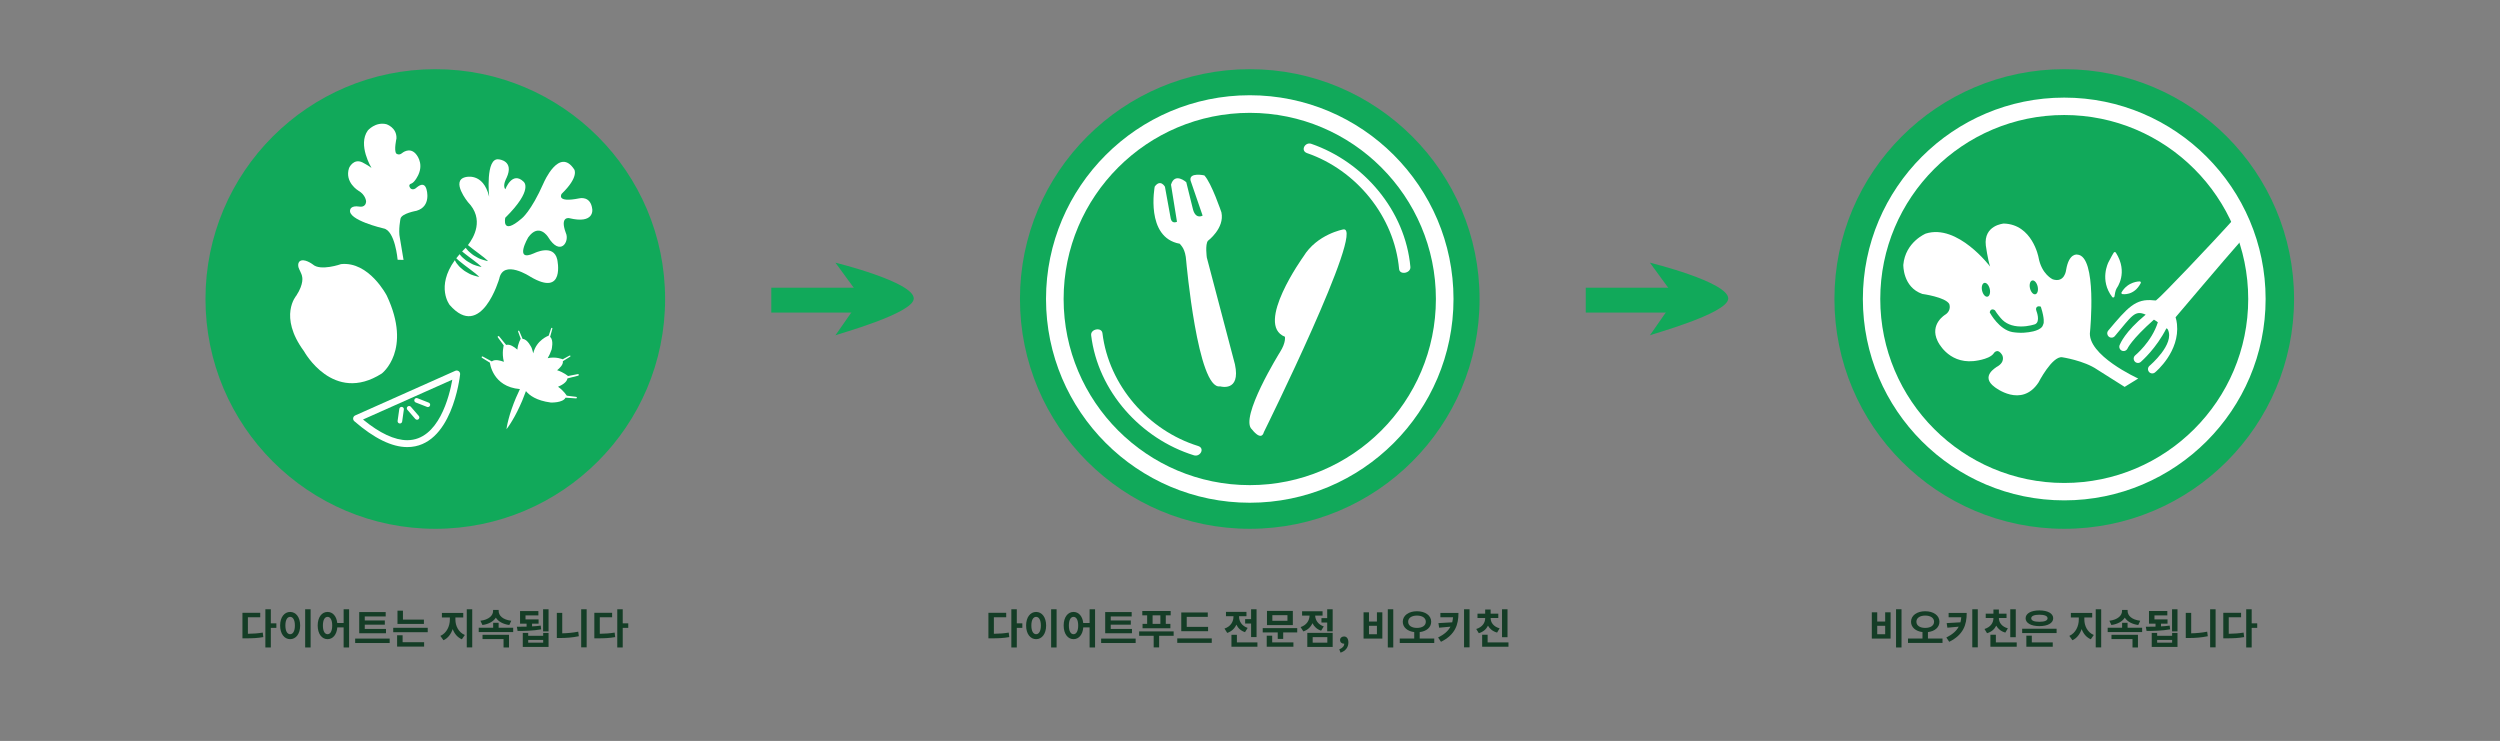 <?xml version="1.0" encoding="utf-8"?>
<!-- Generator: Adobe Illustrator 16.0.0, SVG Export Plug-In . SVG Version: 6.00 Build 0)  -->
<!DOCTYPE svg PUBLIC "-//W3C//DTD SVG 1.1//EN" "http://www.w3.org/Graphics/SVG/1.1/DTD/svg11.dtd">
<svg version="1.1" id="Layer_1" xmlns="http://www.w3.org/2000/svg" xmlns:xlink="http://www.w3.org/1999/xlink" x="0px" y="0px"
	 width="1100px" height="326px" viewBox="0 0 1100 326" enable-background="new 0 0 1100 326" xml:space="preserve">
<rect x="0" y="0" width="1100" height="326" fill="#808080" stroke="none"/>
<g>
	<rect x="339.367" y="126.594" fill="#11A95A" width="40.328" height="10.934"/>
	<path fill="#11A95A" d="M367.585,115.572l11.396,15.603l-11.396,16.364c0.191-0.311,34.296-9.537,34.471-16.143
		C402.25,124.098,367.585,115.572,367.585,115.572"/>
</g>
<g>
	<rect x="697.736" y="126.594" fill="#11A95A" width="40.328" height="10.934"/>
	<path fill="#11A95A" d="M725.953,115.572l11.396,15.603l-11.396,16.364c0.191-0.311,34.297-9.537,34.472-16.143
		C760.617,124.098,725.953,115.572,725.953,115.572"/>
</g>
<g>
	<circle fill="#11A95A" cx="191.528" cy="131.556" r="101.116"/>
	<path fill="#FFFFFF" d="M154.082,92.273c0,0,0.261-1.961,4.015-1.378c0,0,2.82,0.65,2.986-2.277c0,0-0.113-2.824-3.375-4.705
		c0,0-6.231-3.686-4.116-10.022c0,0,1.929-4.393,5.933-2.409c0,0,2.652,1.382,3.937,2.42c0,0-6.213-10.187-1.608-16.509
		c0,0,3.326-3.903,8.157-2.744c0,0,4.615,1.433,4.434,6.242c0,0-1.196,5.326-0.087,6.657c0,0,1.076,0.992,2.447-0.099
		c0,0,3.197-2.899,6.031,0.128c0,0,3.79,3.784,1.262,9.296c0,0-1.467,3.261-3.099,3.911c0,0-1.686,0.353-0.448,2.015
		c0,0,1.094,1.364,2.903-0.402c0.004,0.096,3.19-3.085,4.243,1.033c0,0,2.221,7.373-4.426,9.318c0,0-6.511,1.13-7.037,3.432
		c0,0-1.073,5.056-0.273,8.602l1.598,9.581l-2.606-0.067c0,0-1.091-12.953-6.247-13.798
		C168.704,100.497,152.693,96.794,154.082,92.273z"/>
	<path fill="#FFFFFF" d="M167.997,164.337c0,0,13.51-10.252,2.176-34.281c0,0-7.803-15.151-20.122-13.845
		c0,0-9.036,3.205-12.428,0.129c0,0-4.012-3.043-5.886-1.251c0,0-0.839,0.755-0.406,2.527c0.198,0.813,1.48,2.905,1.6,4.09
		c0,0,0.954,3.004-2.538,8.349c0,0-8.018,9.043,3.371,24.492C133.764,154.547,146.558,178.006,167.997,164.337z"/>
	<g>
		<g>
			<path fill="#FFFFFF" d="M179.197,196.718c-6.762,0-14.601-3.833-23.296-11.391c-0.391-0.341-0.581-0.856-0.506-1.368
				c0.077-0.514,0.409-0.95,0.883-1.162l44.042-19.638c0.494-0.22,1.071-0.16,1.51,0.159c0.438,0.319,0.673,0.848,0.615,1.388
				C202.305,166.014,198.79,196.718,179.197,196.718z M159.722,184.584c7.376,6.041,13.919,9.1,19.475,9.1
				c13.816,0,18.545-19.392,19.826-26.625L159.722,184.584z"/>
		</g>
		<g>
			<path fill="#FFFFFF" d="M175.952,186.338c-0.048,0-0.096-0.003-0.145-0.01c-0.553-0.078-0.938-0.589-0.858-1.143l0.744-5.283
				c0.079-0.555,0.595-0.938,1.145-0.86c0.553,0.078,0.938,0.59,0.858,1.144l-0.744,5.283
				C176.88,185.975,176.448,186.338,175.952,186.338z"/>
		</g>
		<g>
			<path fill="#FFFFFF" d="M183.504,184.688c-0.284,0-0.564-0.119-0.767-0.35l-3.493-4.033c-0.365-0.421-0.32-1.061,0.103-1.426
				c0.422-0.365,1.062-0.318,1.426,0.104l3.494,4.033c0.367,0.422,0.32,1.061-0.101,1.426
				C183.974,184.607,183.737,184.688,183.504,184.688z"/>
		</g>
		<g>
			<path fill="#FFFFFF" d="M188.264,179.105c-0.123,0-0.249-0.021-0.369-0.069l-4.967-1.946c-0.521-0.203-0.776-0.79-0.572-1.311
				c0.203-0.52,0.79-0.778,1.31-0.571l4.969,1.946c0.52,0.203,0.776,0.789,0.573,1.31
				C189.048,178.861,188.667,179.105,188.264,179.105z"/>
		</g>
	</g>
	<path fill="#FFFFFF" d="M249.674,166.505l4.838-1.237c0,0,0.518-0.623-0.29-0.664l-4.298,0.844c0,0-1.823-1.602-4.793-2.551
		c1.043-0.831,2.783-2.461,2.528-3.961l3.294-2.059c0,0,0.24-0.583-0.37-0.423l-2.988,1.639c0,0-2.986-1.307-6.612-0.494
		c0.614-1.033,1.203-2.279,1.723-3.806c0,0,1.043-4.226-0.66-5.541l1.022-3.746c0,0-0.221-0.59-0.561-0.059l-1.081,3.229
		c0,0-5.417,1.876-6.805,7.79c-0.177-0.751-0.396-1.541-0.701-2.396c0,0-1.81-3.958-3.958-3.93l-1.53-3.568
		c0,0-0.539-0.326-0.476,0.3l1.163,3.203c0,0-1.234,1.942-1.483,4.76c-1.308-1.159-3.306-2.563-4.93-2.067l-3.167-3.859
		c0,0-0.784-0.208-0.48,0.544l2.583,3.536c0,0-0.952,3.274,0.061,7.21c-1.521-0.579-3.991-1.255-5.313-0.182l-4.076-2.208
		c0,0-0.747,0.096-0.224,0.635l3.46,2.138c0,0,1.098,10.618,13.21,11.612c-0.604,1.244-1.199,2.55-1.76,3.873
		c-1.389,3.303-2.558,6.697-3.228,9.328c-0.356,1.309-0.586,2.426-0.733,3.213c-0.148,0.789-0.2,1.252-0.2,1.252
		s0.296-0.36,0.754-1.019c0.462-0.655,1.1-1.602,1.786-2.771c1.416-2.318,3.024-5.526,4.418-8.827
		c0.584-1.394,1.125-2.802,1.613-4.165c1.482,1.836,4.577,4.207,10.919,5.031c0,0,5.325,0.233,6.493-2.127l4.744,0.32
		c0,0,0.658-0.406-0.063-0.688l-4.14-0.518c0,0-1.258-2.136-3.835-3.921C247.15,169.5,249.427,168.251,249.674,166.505z"/>
	<path fill="#FFFFFF" d="M260.603,92.086c-0.675-6.101-5.688-4.821-5.688-4.821c-10.495,2.115-7.799-1.965-7.799-1.965
		c7.807-7.556,5.551-10.74,5.551-10.74c-6.608-10.108-13.439,5.861-13.439,5.861c-5.626,12.784-9.754,15.774-9.754,15.774
		c-8.994,7.727-7.155-0.389-7.155-0.389c12.612-12.468,8.079-15.839,8.079-15.839c-5.025-4.917-8.048,3.304-8.048,3.304
		c-1.406-1.633,0.531-5.004,0.531-5.004c3.51-7.593-3.365-8.142-3.365-8.142c-6.059-1.057-4.295,16.428-4.295,16.428
		c-2.63-11.02-10.508-8.591-10.508-8.591c-6.444,1.607,1.157,10.943,1.157,10.943c7.386,7.566,2.55,15.683,0.024,18.928
		c0.289,0.229,0.593,0.462,0.892,0.716c0.321,0.273,0.646,0.56,1.019,0.815c0.363,0.262,0.719,0.544,1.074,0.824
		c0.338,0.302,0.721,0.552,1.088,0.814c0.37,0.259,0.723,0.53,1.065,0.797c0.347,0.256,0.648,0.559,0.984,0.775
		c0.328,0.231,0.628,0.466,0.906,0.687c1.116,0.867,1.805,1.618,1.805,1.618s-0.979-0.136-2.364-0.6
		c-0.348-0.113-0.723-0.238-1.113-0.389c-0.397-0.132-0.772-0.366-1.178-0.574c-0.4-0.218-0.812-0.449-1.221-0.699
		c-0.417-0.24-0.825-0.502-1.203-0.823c-0.379-0.312-0.76-0.623-1.12-0.944c-0.377-0.3-0.694-0.665-0.995-1.023
		c-0.233-0.272-0.44-0.534-0.646-0.797c-0.162,0.176-0.257,0.269-0.257,0.269c-0.456,0.448-0.892,0.893-1.306,1.333
		c0.209,0.164,0.419,0.324,0.628,0.503c0.321,0.274,0.646,0.561,1.021,0.814c0.361,0.263,0.717,0.544,1.072,0.825
		c0.338,0.302,0.721,0.552,1.088,0.813c0.369,0.259,0.723,0.529,1.063,0.796c0.348,0.257,0.649,0.56,0.985,0.775
		c0.328,0.231,0.628,0.467,0.906,0.687c1.116,0.867,1.805,1.619,1.805,1.619s-0.979-0.136-2.364-0.601
		c-0.346-0.113-0.723-0.238-1.111-0.388c-0.399-0.132-0.774-0.367-1.18-0.575c-0.398-0.218-0.812-0.448-1.221-0.698
		c-0.415-0.24-0.825-0.502-1.201-0.822c-0.381-0.312-0.76-0.623-1.122-0.943c-0.375-0.301-0.694-0.665-0.995-1.023
		c-0.168-0.196-0.313-0.384-0.467-0.576c-0.53,0.609-1.015,1.208-1.469,1.798c0.12,0.119,0.249,0.24,0.396,0.362
		c0.263,0.227,0.543,0.469,0.818,0.735c0.309,0.245,0.639,0.496,0.96,0.769c0.322,0.273,0.646,0.56,1.02,0.815
		c0.362,0.263,0.719,0.544,1.073,0.824c0.339,0.302,0.722,0.552,1.089,0.814c0.368,0.26,0.723,0.53,1.063,0.797
		c0.348,0.256,0.649,0.559,0.985,0.775c0.328,0.231,0.628,0.466,0.907,0.687c1.115,0.867,1.805,1.618,1.805,1.618
		s-0.979-0.136-2.364-0.6c-0.348-0.113-0.723-0.238-1.114-0.388c-0.398-0.133-0.771-0.367-1.177-0.575
		c-0.4-0.218-0.812-0.449-1.22-0.699c-0.417-0.24-0.826-0.502-1.203-0.822c-0.379-0.313-0.76-0.624-1.122-0.944
		c-0.375-0.3-0.695-0.665-0.993-1.023c-0.302-0.354-0.589-0.699-0.844-1.039c-0.231-0.368-0.43-0.724-0.61-1.05
		c-0.043-0.068-0.07-0.14-0.106-0.21c-8.471,11.769-2.275,19.682-2.275,19.682c13.877,15.903,21.815-11.496,21.815-11.496
		c1.78-8.844,13.712-0.912,13.712-0.912c15.539,9.181,11.812-7.591,11.812-7.591c-1.627-7.105-10.228-2.723-10.228-2.723
		c-8.988,4.053-2.57-6.96-2.57-6.96c4.744-6.637,8.733-0.257,8.733-0.257c5.417,8.89,9.663,2.044,7.82-1.816
		c-2.697-7.341,1.518-6.422,1.518-6.422C261.649,98.702,260.603,92.086,260.603,92.086z"/>
</g>
<g>
	<path fill="#143D26" d="M109.079,278.865c2.385-0.036,4.369-0.163,6.535-0.527l0.237,1.984c-2.53,0.455-4.824,0.546-7.737,0.546
		h-1.438v-11.231h7.828v1.947h-5.425V278.865z M121.603,276.263h-2.439v8.628h-2.403v-16.802h2.403v6.189h2.439V276.263z"/>
	<path fill="#143D26" d="M132.068,275.225c0,3.695-1.875,6.008-4.406,6.008c-2.53,0-4.405-2.313-4.405-6.008
		c0-3.677,1.875-5.971,4.405-5.971C130.193,269.254,132.068,271.548,132.068,275.225z M125.569,275.225
		c0,2.494,0.855,3.823,2.093,3.823c1.238,0,2.094-1.329,2.094-3.823c0-2.476-0.855-3.805-2.094-3.805
		C126.424,271.42,125.569,272.749,125.569,275.225z M136.673,268.07v16.82h-2.403v-16.82H136.673z"/>
	<path fill="#143D26" d="M153.6,268.07v16.82h-2.403v-8.828h-2.785c-0.255,3.203-1.966,5.17-4.296,5.17
		c-2.494,0-4.333-2.313-4.333-6.008c0-3.677,1.838-5.971,4.333-5.971c2.257,0,3.95,1.839,4.278,4.86h2.803v-6.044H153.6z
		 M146.173,275.225c0-2.476-0.819-3.805-2.057-3.805c-1.22,0-2.039,1.329-2.039,3.805c0,2.494,0.819,3.823,2.039,3.823
		C145.353,279.048,146.173,277.719,146.173,275.225z"/>
	<path fill="#143D26" d="M171.455,280.978v1.947h-15.182v-1.947H171.455z M169.835,278.629h-11.778v-9.32h11.65v1.93h-9.211v1.766
		h8.829v1.856h-8.829v1.875h9.339V278.629z"/>
	<path fill="#143D26" d="M188.199,276.244v1.93h-15.182v-1.93H188.199z M177.15,282.579h9.466v1.93h-11.887v-5.006h2.421V282.579z
		 M186.525,274.533h-11.632v-5.844h2.402v3.933h9.229V274.533z"/>
	<path fill="#143D26" d="M200.374,272.604c0,2.73,1.347,5.625,4.15,6.79l-1.311,1.894c-1.948-0.838-3.277-2.477-4.023-4.497
		c-0.746,2.185-2.094,4.023-4.06,4.915l-1.365-1.911c2.804-1.256,4.169-4.332,4.169-7.19v-0.929h-3.495v-1.984h9.393v1.984h-3.458
		V272.604z M207.782,268.089v16.766h-2.402v-16.766H207.782z"/>
	<path fill="#143D26" d="M225.802,276.208v1.911h-15.163v-1.911h6.353v-2.166h2.403v2.166H225.802z M224.091,275.007
		c-2.821-0.401-4.86-1.566-5.916-3.241c-1.056,1.657-3.095,2.84-5.898,3.241l-0.892-1.875c3.768-0.455,5.57-2.367,5.57-4.26v-0.492
		h2.457v0.492c0,1.947,1.766,3.805,5.553,4.26L224.091,275.007z M212.313,279.303h11.65v5.57h-2.402v-3.678h-9.248V279.303z"/>
	<path fill="#143D26" d="M238.106,276.918c-3.568,0.637-7.445,0.691-10.358,0.71l-0.327-1.857c1.292,0,2.767,0,4.277-0.054v-1.293
		h-2.876v-5.57h8.064v1.911h-5.661v1.766h5.752v1.894h-2.876v1.184c1.311-0.055,2.604-0.164,3.822-0.347L238.106,276.918z
		 M238.997,278.483h2.367v6.171h-11.342v-6.171h2.385v1.256h6.59V278.483z M238.997,281.56h-6.59v1.22h6.59V281.56z
		 M241.365,268.089v9.721h-2.403v-9.721H241.365z"/>
	<path fill="#143D26" d="M247.386,278.665c2.203-0.055,4.588-0.236,7.045-0.728l0.255,2.002c-2.857,0.601-5.643,0.783-8.191,0.783
		h-1.493v-11.05h2.385V278.665z M258.126,268.07v16.766h-2.402V268.07H258.126z"/>
	<path fill="#143D26" d="M263.913,278.865c2.384-0.036,4.368-0.163,6.535-0.527l0.236,1.984c-2.53,0.455-4.824,0.546-7.736,0.546
		h-1.438v-11.231h7.827v1.947h-5.424V278.865z M276.437,276.263h-2.439v8.628h-2.402v-16.802h2.402v6.189h2.439V276.263z"/>
</g>
<g>
	<circle fill="#11A95A" cx="549.896" cy="131.556" r="101.115"/>
	<g>
		<path fill="#FFFFFF" d="M508.071,82.114c0,0-4.259,22.404,11.024,25.132c0.593,0.867,2.493,2.121,2.845,7.669
			c0,0,5.052,56.83,14.9,55.082c0,0,9.154,2.698,6.541-9.652l-12.376-47.01c0,0-0.812-5.787,0.485-7.383
			c0,0,7.411-5.533,5.942-12.502c0,0-4.374-12.969-7.523-16.275c0,0-6.86-1.527-6.059,2.271l5.303,15.422
			c0,0-3.256,2.01-4.395-3.374l-2.797-11.318c0,0-5.048-4.557-6.717,1.087l2.626,16.318c0,0-2.214,1.129-2.745-1.403l-2.554-14.02
			C512.573,82.157,510.6,78.603,508.071,82.114z"/>
		<path fill="#FFFFFF" d="M591.105,100.936c0,0-11.604,2.038-17.646,12.002c0,0-21.523,29.958-8.106,35.223
			c0,0,0.586,2.435-2.119,6.702c0,0-18.181,29.245-12.35,34.107c0,0,4.057,5.449,5.231,1.136
			C556.116,190.105,600.966,99.478,591.105,100.936z"/>
		<g>
			<path fill="#FFFFFF" d="M480.105,147.525c2.999,24.683,21.912,45.579,45.23,52.814c2.759,0.854,4.975-3.126,1.828-4.103
				c-21.87-6.786-39.287-26.584-42.09-49.64C484.736,143.811,479.764,144.729,480.105,147.525L480.105,147.525z"/>
		</g>
		<g>
			<path fill="#FFFFFF" d="M620.57,117.438c-2.227-24.785-20.525-46.195-43.603-54.158c-2.74-0.945-4.938,3.03-1.831,4.102
				c21.651,7.471,38.389,27.871,40.464,50.984C615.851,121.152,620.821,120.239,620.57,117.438L620.57,117.438z"/>
		</g>
		<path fill="#FFFFFF" d="M549.896,221.205c-49.433,0-89.649-40.215-89.649-89.649c0-49.433,40.217-89.65,89.649-89.65
			c49.434,0,89.649,40.217,89.649,89.65C639.546,180.99,599.329,221.205,549.896,221.205z M549.896,49.653
			c-45.161,0-81.902,36.741-81.902,81.903c0,45.162,36.741,81.901,81.902,81.901s81.901-36.739,81.901-81.901
			C631.797,86.394,595.058,49.653,549.896,49.653z"/>
	</g>
</g>
<g>
	<path fill="#143D26" d="M437.307,278.865c2.385-0.036,4.369-0.163,6.535-0.527l0.237,1.984c-2.53,0.455-4.824,0.546-7.737,0.546
		h-1.438v-11.231h7.828v1.947h-5.425V278.865z M449.832,276.263h-2.439v8.628h-2.403v-16.802h2.403v6.189h2.439V276.263z"/>
	<path fill="#143D26" d="M460.296,275.225c0,3.695-1.875,6.008-4.406,6.008c-2.53,0-4.405-2.313-4.405-6.008
		c0-3.677,1.875-5.971,4.405-5.971C458.421,269.254,460.296,271.548,460.296,275.225z M453.797,275.225
		c0,2.494,0.855,3.823,2.093,3.823c1.238,0,2.094-1.329,2.094-3.823c0-2.476-0.855-3.805-2.094-3.805
		C454.653,271.42,453.797,272.749,453.797,275.225z M464.902,268.07v16.82h-2.403v-16.82H464.902z"/>
	<path fill="#143D26" d="M481.828,268.07v16.82h-2.403v-8.828h-2.785c-0.255,3.203-1.966,5.17-4.296,5.17
		c-2.494,0-4.333-2.313-4.333-6.008c0-3.677,1.838-5.971,4.333-5.971c2.257,0,3.95,1.839,4.278,4.86h2.803v-6.044H481.828z
		 M474.401,275.225c0-2.476-0.819-3.805-2.057-3.805c-1.22,0-2.039,1.329-2.039,3.805c0,2.494,0.819,3.823,2.039,3.823
		C473.582,279.048,474.401,277.719,474.401,275.225z"/>
	<path fill="#143D26" d="M499.684,280.978v1.947h-15.182v-1.947H499.684z M498.064,278.629h-11.778v-9.32h11.65v1.93h-9.211v1.766
		h8.829v1.856h-8.829v1.875h9.339V278.629z"/>
	<path fill="#143D26" d="M516.409,279.758h-6.39v5.097h-2.402v-5.097h-6.39v-1.93h15.182V279.758z M504.741,270.747h-2.13v-1.912
		h12.487v1.912h-2.148v3.768h2.021v1.911H502.72v-1.911h2.021V270.747z M510.567,270.747h-3.423v3.768h3.423V270.747z"/>
	<path fill="#143D26" d="M533.173,280.886v1.967h-15.182v-1.967H533.173z M531.553,277.737h-11.796v-8.265h11.668v1.947h-9.266
		v4.405h9.394V277.737z"/>
	<path fill="#143D26" d="M547.805,278.155c-1.839-0.601-3.095-1.802-3.805-3.313c-0.746,1.656-2.057,2.985-4.022,3.641l-1.202-1.911
		c2.749-0.893,3.95-3.095,3.95-5.207v-0.236h-3.295v-1.911h9.012v1.911h-3.259v0.219c0,1.984,1.146,4.041,3.786,4.933
		L547.805,278.155z M553.266,282.652v1.911h-11.432v-5.261h2.403v3.35H553.266z M550.481,272.422v-4.333h2.403v12.233h-2.403v-5.953
		h-2.621v-1.947H550.481z"/>
	<path fill="#143D26" d="M570.776,276.372v1.893h-6.171v2.858h-2.403v-2.858h-6.607v-1.893H570.776z M559.763,282.652h9.338v1.911
		H557.36v-4.86h2.403V282.652z M568.846,275.043h-11.377v-6.244h11.377V275.043z M566.48,270.674h-6.645v2.476h6.645V270.674z"/>
	<path fill="#143D26" d="M581.294,277.5c-1.839-0.601-3.076-1.802-3.805-3.295c-0.746,1.657-2.057,2.968-4.005,3.623l-1.22-1.911
		c2.694-0.874,3.896-2.986,3.95-5.062h-3.295v-1.911h9.012v1.911h-3.259c0.072,1.93,1.22,3.914,3.786,4.77L581.294,277.5z
		 M575.214,278.465h11.159v6.189h-11.159V278.465z M577.58,282.779h6.444v-2.439h-6.444V282.779z M586.373,268.089v9.685h-2.403
		v-3.859h-2.53v-1.947h2.53v-3.878H586.373z"/>
	<path fill="#143D26" d="M589.283,285.71c1.401-0.527,2.185-1.438,2.185-2.494c-0.055,0-0.109,0-0.164,0
		c-0.874,0-1.675-0.563-1.675-1.583c0-0.965,0.783-1.584,1.729-1.584c1.238,0,1.93,0.983,1.93,2.64c0,2.13-1.256,3.75-3.44,4.478
		L589.283,285.71z"/>
	<path fill="#143D26" d="M602.351,269.418v4.06h3.495v-4.06h2.385v11.56h-8.265v-11.56H602.351z M602.351,279.065h3.495v-3.713
		h-3.495V279.065z M613.036,268.07v16.82h-2.402v-16.82H613.036z"/>
	<path fill="#143D26" d="M631.074,280.959v1.948h-15.182v-1.948h6.371v-2.84c-2.949-0.364-5.043-2.057-5.043-4.551
		c0-2.804,2.676-4.624,6.244-4.624c3.586,0,6.262,1.82,6.262,4.624c0,2.494-2.093,4.205-5.061,4.551v2.84H631.074z M623.465,276.28
		c2.312,0,3.896-1.001,3.896-2.712s-1.584-2.713-3.896-2.713c-2.294,0-3.877,1.002-3.877,2.713S621.171,276.28,623.465,276.28z"/>
	<path fill="#143D26" d="M641.721,269.69c0,5.17-1.401,9.558-7.682,12.707l-1.274-1.894c2.73-1.365,4.46-2.913,5.443-4.77
		l-4.988,0.455l-0.31-2.021l6.062-0.346c0.164-0.691,0.292-1.42,0.364-2.221h-5.57v-1.912H641.721z M646.6,268.07v16.766h-2.421
		V268.07H646.6z"/>
	<path fill="#143D26" d="M658.72,278.338c-1.911-0.528-3.222-1.639-4.005-3.04c-0.746,1.529-2.093,2.749-4.041,3.313l-1.129-1.856
		c2.73-0.819,3.933-2.785,3.933-4.751v-0.091h-3.386v-1.894h3.386v-1.839h2.402v1.839h3.368v1.894h-3.368v0.091
		c0,1.839,1.22,3.714,3.95,4.46L658.72,278.338z M663.726,282.652v1.911h-11.577v-5.279h2.402v3.368H663.726z M663.308,280.358
		h-2.422v-12.27h2.422V280.358z"/>
</g>
<g>
	<circle fill="#11A95A" cx="908.266" cy="131.555" r="101.116"/>
	<g>
		<g>
			<path fill="#FFFFFF" d="M908.266,220.161c-48.857,0-88.606-39.747-88.606-88.606c0-48.857,39.749-88.606,88.606-88.606
				c48.856,0,88.605,39.749,88.605,88.606C996.871,180.414,957.122,220.161,908.266,220.161z M908.266,50.605
				c-44.636,0-80.949,36.313-80.949,80.95c0,44.636,36.313,80.949,80.949,80.949c44.637,0,80.949-36.313,80.949-80.949
				S952.902,50.605,908.266,50.605z"/>
		</g>
		<g>
			<path fill="#FFFFFF" d="M948.901,131.946c-0.104,0.079-0.215,0.155-0.301,0.254c-0.303-0.036-0.625-0.013-0.964-0.044
				c-8.054-0.917-11.5,3.209-20.005,13.289c-0.328,0.391-0.492,0.906-0.438,1.412l0.008,0.093c0.075,0.45,0.299,0.864,0.648,1.163
				c0.81,0.675,2.004,0.577,2.675-0.232c7.597-8.997,8.713-11.576,13.581-9.437c-9.278,7.66-11.133,12.75-11.365,13.164
				c-0.208,0.337-0.295,0.738-0.249,1.138c0.093,0.669,0.434,1.16,0.925,1.45c0.44,0.255,0.951,0.33,1.44,0.204
				c0.49-0.132,0.9-0.452,1.156-0.881c0.063-0.116,1.684-3.994,11.713-12.875c0.587,0.289,1.55,1.014,1.73,1.166
				c-2.739,8.675-9.943,14.513-10.065,14.635c-0.424,0.409-0.625,0.98-0.567,1.554c0.07,0.48,0.247,0.839,0.53,1.132
				c0.35,0.359,0.823,0.557,1.331,0.573c0.505,0,0.989-0.186,1.35-0.541c0.441-0.427,6.704-5.861,11.186-14.708
				c0.204,0.01,0.511,0.289,0.633,0.529c3.187,6.431-7.909,15.842-8.027,15.941c-0.507,0.405-0.771,1.035-0.706,1.681
				c0.034,0.355,0.176,0.699,0.396,0.978c0.655,0.83,1.847,0.959,2.661,0.305c0.573-0.448,10.954-9.252,9.696-21.296
				c-0.102-1.019-0.311-2.025-0.619-2.996c1.809-2.036,19.54-23.162,29.874-34.891c-1.046-3.442-2.315-5.634-3.771-8.878
				C973.453,106.894,950.854,130.629,948.901,131.946z"/>
			<path fill="#FFFFFF" d="M934.839,170.236l5.98-3.69c0,0-22.85-10.329-21.186-20.795c0,0,3.251-33.26-5.63-33.722
				c0,0-3.64-0.863-4.907,6.735c0,0-0.579,5.856-5.873,4.146c0,0-4.939-2.168-6.279-9.72c0,0-2.715-14.497-15.27-14.827
				c0,0-8.974,0.662-7.91,9.699c0,0,0.825,6.047,1.888,9.227c0,0-14.268-18.958-28.319-14.512c0,0-8.969,3.678-9.873,13.743
				c0,0-0.29,9.837,8.359,12.813c0,0,10.185,1.393,11.863,4.438c0,0,1.101,2.749-1.676,4.619c0,0-7.106,4.124-3.468,11.658
				c0,0,4.397,9.877,15.723,8.843c0,0,6.688-0.557,8.84-3.233c0,0,1.657-2.979,3.854,0.539c0,0,1.759,3.037-2.492,5.287
				c0.163,0.071-7.437,3.982-0.765,8.85c0,0,11.717,9.354,19.24-2.031c0,0,6.002-11.699,10.408-11.114c0,0,9.635,1.438,15.434,5.429
				L934.839,170.236z M894.183,123.411c0.929-0.225,1.996,0.962,2.382,2.635c0.381,1.677-0.059,3.208-0.993,3.428
				c-0.931,0.214-1.996-0.976-2.382-2.645C892.809,125.152,893.255,123.622,894.183,123.411z M874.496,130.534
				c-0.929,0.216-1.988-0.964-2.376-2.639c-0.386-1.674,0.063-3.211,0.99-3.42c0.929-0.213,1.991,0.964,2.381,2.652
				C875.871,128.792,875.429,130.326,874.496,130.534z M899.157,142.354c-0.148,0.603-0.534,1.266-0.581,1.341l-0.023,0.034
				l-0.022,0.036c-1.64,2.105-6.453,2.488-6.944,2.519c-0.717,0.102-1.544,0.153-2.445,0.142c-1.98-0.021-3.658-0.301-3.741-0.322
				c-5.757-1.087-9.635-8.136-9.8-8.436l-0.112-0.212l0.052-0.236c0.213-1.017,0.961-1.088,1.189-1.084
				c0.473,0.006,0.891,0.299,0.972,0.347l0.103,0.092l0.072,0.113c0.688,1.214,2.426,3.246,2.443,3.269
				c2.023,2.413,4.975,3.649,8.745,3.69c3.461,0.039,6.368-0.991,6.38-0.991c2.446-1.144,0.623-5.708,0.603-5.765
				c-0.095-0.258-0.394-1.027,0.014-1.627c0.229-0.323,0.606-0.499,1.081-0.495c0.237,0,0.426,0.049,0.467,0.063l0.347,0.09
				l0.104,0.342C899.682,140.356,899.21,142.195,899.157,142.354z"/>
			<path fill="#FFFFFF" d="M933.464,129.098c0.05,0.12,0.146,0.218,0.261,0.266c0.042,0.018,0.08,0.029,0.122,0.034
				c0.051,0.009,5.116,0.913,8.078-4.826c0.083-0.16,0.068-0.346-0.02-0.505c-0.09-0.15-0.264-0.245-0.44-0.245
				c-0.22,0-5.125-0.021-7.981,4.803C933.398,128.769,933.386,128.95,933.464,129.098z"/>
			<path fill="#FFFFFF" d="M929.538,130.83c0.119,0.072,0.271,0.09,0.415,0.054c0.221-0.058,0.383-0.234,0.417-0.461
				c0.119-0.791,0.396-2.722,1.003-3.65c0.045-0.065,5.19-6.845-0.396-15.604c-0.107-0.174-0.302-0.272-0.499-0.261
				c-0.205,0.02-0.387,0.13-0.475,0.312c-0.018,0.03-1.412,2.343-2.299,4.187c-0.036,0.087-4.044,7.837,1.664,15.279
				C929.418,130.74,929.475,130.793,929.538,130.83z"/>
		</g>
	</g>
</g>
<g>
	<path fill="#143D26" d="M825.981,269.417v4.06h3.495v-4.06h2.384v11.56h-8.264v-11.56H825.981z M825.981,279.064h3.495v-3.713
		h-3.495V279.064z M836.666,268.069v16.82h-2.402v-16.82H836.666z"/>
	<path fill="#143D26" d="M854.703,280.958v1.948h-15.182v-1.948h6.371v-2.84c-2.949-0.364-5.043-2.057-5.043-4.551
		c0-2.804,2.676-4.624,6.244-4.624c3.586,0,6.262,1.82,6.262,4.624c0,2.494-2.094,4.205-5.061,4.551v2.84H854.703z M847.094,276.279
		c2.313,0,3.896-1.001,3.896-2.712s-1.583-2.713-3.896-2.713c-2.293,0-3.877,1.002-3.877,2.713S844.801,276.279,847.094,276.279z"/>
	<path fill="#143D26" d="M865.35,269.689c0,5.17-1.402,9.558-7.682,12.707l-1.275-1.894c2.73-1.365,4.461-2.913,5.443-4.77
		l-4.988,0.455l-0.309-2.021l6.062-0.346c0.163-0.691,0.291-1.42,0.364-2.221h-5.57v-1.912H865.35z M870.229,268.069v16.766h-2.422
		v-16.766H870.229z"/>
	<path fill="#143D26" d="M882.35,278.337c-1.912-0.528-3.223-1.639-4.006-3.04c-0.746,1.529-2.092,2.749-4.041,3.313l-1.129-1.856
		c2.73-0.819,3.934-2.785,3.934-4.751v-0.091h-3.387v-1.894h3.387v-1.839h2.402v1.839h3.367v1.894h-3.367v0.091
		c0,1.839,1.219,3.714,3.949,4.46L882.35,278.337z M887.356,282.651v1.911h-11.578v-5.279h2.402v3.368H887.356z M886.938,280.357
		h-2.422v-12.27h2.422V280.357z"/>
	<path fill="#143D26" d="M904.901,276.644v1.911h-15.145v-1.911H904.901z M891.266,272.038c0-2.13,2.422-3.459,6.063-3.459
		c3.658,0,6.08,1.329,6.08,3.459s-2.422,3.459-6.08,3.459C893.688,275.497,891.266,274.168,891.266,272.038z M893.996,282.651h9.211
		v1.911h-11.613v-4.879h2.402V282.651z M893.742,272.038c0,1.038,1.346,1.548,3.586,1.548c2.256,0,3.604-0.51,3.604-1.548
		c0-1.02-1.348-1.565-3.604-1.565C895.088,270.473,893.742,271.019,893.742,272.038z"/>
	<path fill="#143D26" d="M917.112,272.603c0,2.73,1.348,5.625,4.15,6.79l-1.311,1.894c-1.947-0.838-3.277-2.477-4.023-4.497
		c-0.746,2.185-2.094,4.023-4.059,4.915l-1.365-1.911c2.803-1.256,4.168-4.332,4.168-7.19v-0.929h-3.494v-1.984h9.393v1.984h-3.459
		V272.603z M924.52,268.088v16.766h-2.402v-16.766H924.52z"/>
	<path fill="#143D26" d="M942.539,276.207v1.911h-15.162v-1.911h6.352v-2.166h2.404v2.166H942.539z M940.828,275.006
		c-2.82-0.401-4.859-1.566-5.916-3.241c-1.055,1.657-3.094,2.84-5.898,3.241l-0.891-1.875c3.768-0.455,5.57-2.367,5.57-4.26v-0.492
		h2.457v0.492c0,1.947,1.766,3.805,5.553,4.26L940.828,275.006z M929.051,279.302h11.65v5.57h-2.402v-3.678h-9.248V279.302z"/>
	<path fill="#143D26" d="M954.844,276.917c-3.568,0.637-7.445,0.691-10.359,0.71l-0.326-1.857c1.291,0,2.766,0,4.277-0.054v-1.293
		h-2.877v-5.57h8.064v1.911h-5.66v1.766h5.752v1.894h-2.877v1.184c1.311-0.055,2.604-0.164,3.822-0.347L954.844,276.917z
		 M955.735,278.482h2.367v6.171H946.76v-6.171h2.385v1.256h6.59V278.482z M955.735,281.559h-6.59v1.22h6.59V281.559z
		 M958.102,268.088v9.721h-2.402v-9.721H958.102z"/>
	<path fill="#143D26" d="M964.123,278.664c2.203-0.055,4.588-0.236,7.045-0.728l0.256,2.002c-2.857,0.601-5.643,0.783-8.191,0.783
		h-1.494v-11.05h2.385V278.664z M974.864,268.069v16.766h-2.402v-16.766H974.864z"/>
	<path fill="#143D26" d="M980.651,278.864c2.385-0.036,4.369-0.163,6.535-0.527l0.236,1.984c-2.529,0.455-4.824,0.546-7.736,0.546
		h-1.438v-11.231h7.826v1.947h-5.424V278.864z M993.174,276.262h-2.439v8.628h-2.402v-16.802h2.402v6.189h2.439V276.262z"/>
</g>
</svg>
